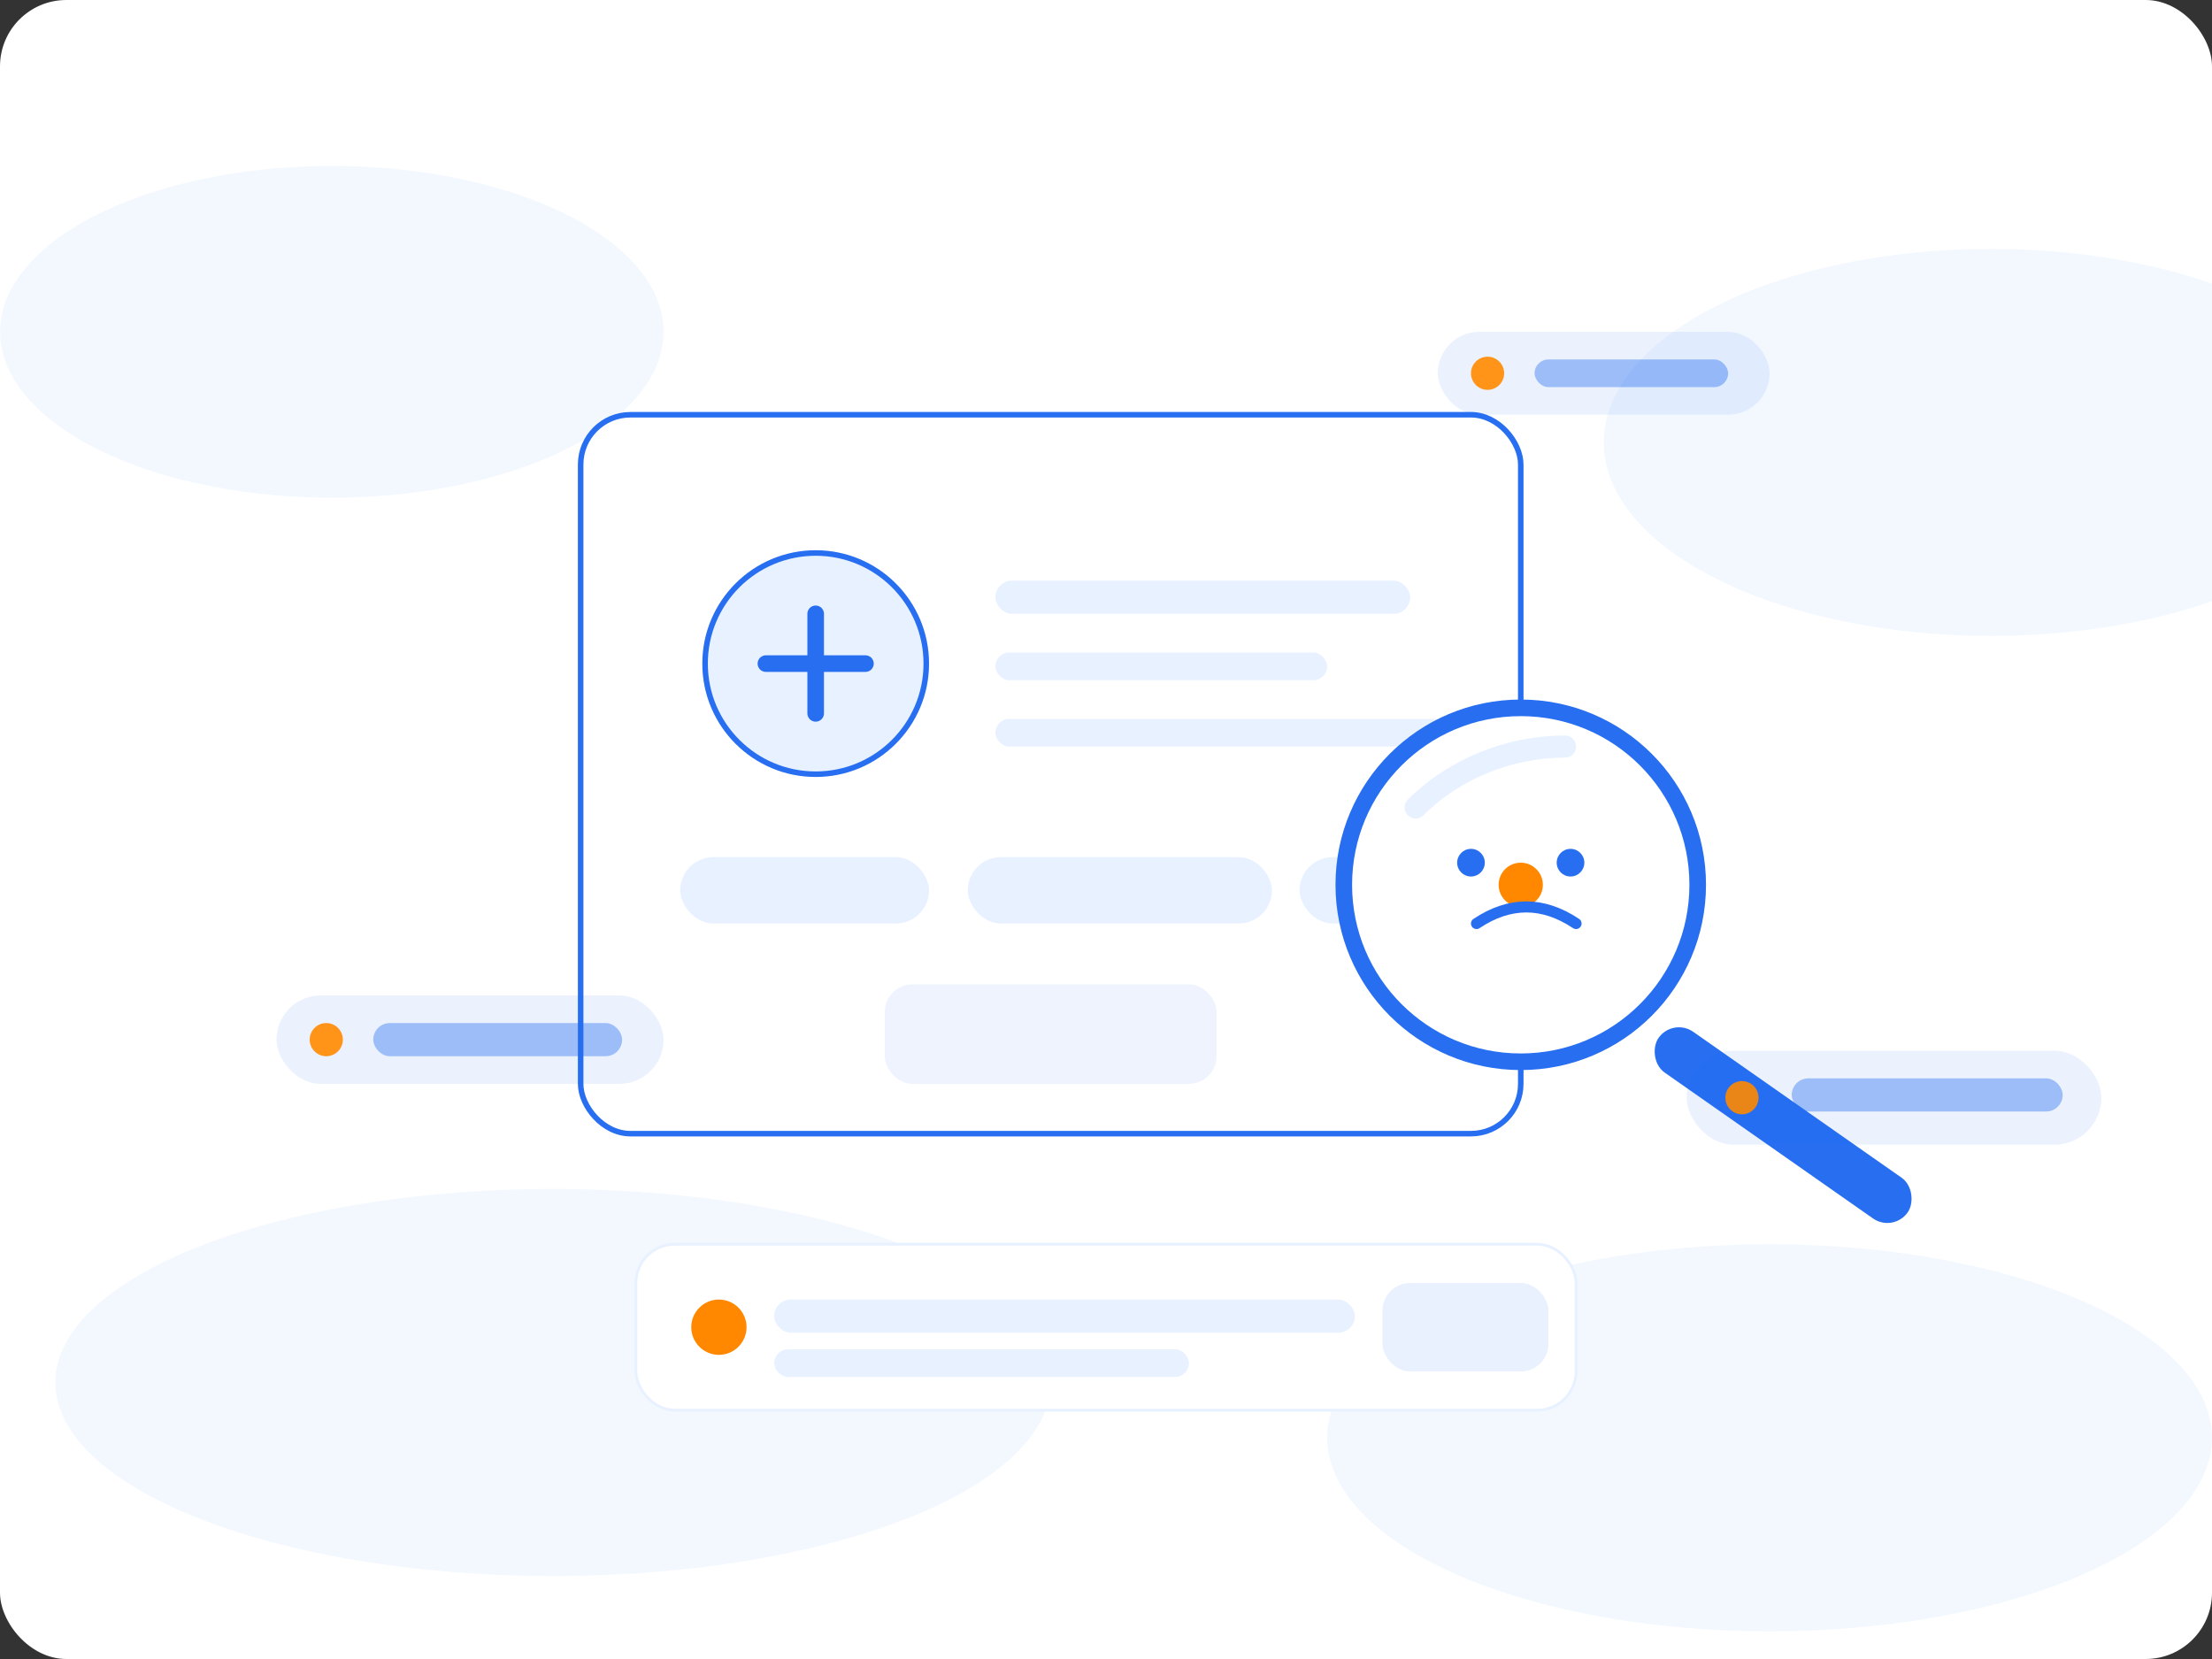 <svg width="100%" height="100%" viewBox="0 0 800 600" fill="none" xmlns="http://www.w3.org/2000/svg" role="img" aria-labelledby="title desc">
  <rect x="0" y="0" width="800" height="600" fill="#333333" stroke="none"/>
  <title id="title">Profesional no encontrado</title>
  <desc id="desc">Ilustración de una lupa buscando un perfil médico, indicando que no se han encontrado resultados.</desc>

  <!-- Fondo suave -->
  <rect width="800" height="600" rx="24" fill="#FFFFFF"/>
  <g opacity="0.5">
    <ellipse cx="120" cy="120" rx="120" ry="60" fill="#E8F1FF"/>
    <ellipse cx="720" cy="160" rx="140" ry="70" fill="#E8F1FF"/>
    <ellipse cx="640" cy="520" rx="160" ry="70" fill="#E8F1FF"/>
    <ellipse cx="200" cy="500" rx="180" ry="70" fill="#E8F1FF"/>
  </g>

  <!-- Tarjeta/perfil -->
  <g transform="translate(210,150)">
    <rect x="0" y="0" width="340" height="260" rx="18" fill="#FFFFFF" stroke="#276EF1" stroke-width="2"/>
    <!-- Avatar -->
    <circle cx="85" cy="90" r="40" fill="#E8F1FF" stroke="#276EF1" stroke-width="2"/>
    <!-- Cruz de salud dentro del avatar -->
    <path d="M85 72v36M67 90h36" stroke="#276EF1" stroke-width="6" stroke-linecap="round"/>
    <!-- Líneas de texto -->
    <rect x="150" y="60" width="150" height="12" rx="6" fill="#E8F1FF"/>
    <rect x="150" y="86"  width="120" height="10" rx="5" fill="#E8F1FF"/>
    <rect x="150" y="110" width="170" height="10" rx="5" fill="#E8F1FF"/>
    <!-- Badges -->
    <rect x="36" y="160" width="90" height="24" rx="12" fill="#E8F1FF"/>
    <rect x="140" y="160" width="110" height="24" rx="12" fill="#E8F1FF"/>
    <rect x="260" y="160" width="60" height="24" rx="12" fill="#E8F1FF"/>
    <!-- Botón fantasma -->
    <rect x="110" y="206" width="120" height="36" rx="10" fill="#276EF1" opacity="0.08"/>
  </g>

  <!-- Lupa principal buscando el perfil -->
  <g transform="translate(440,250)">
    <!-- Círculo de la lupa -->
    <circle cx="110" cy="70" r="64" fill="#FFFFFF" stroke="#276EF1" stroke-width="6"/>
    <!-- Reflejo -->
    <path d="M72 42c14-14 34-22 54-22" stroke="#E8F1FF" stroke-width="8" stroke-linecap="round"/>
    <!-- Mango -->
    <rect x="165" y="118" width="110" height="18" rx="9" fill="#276EF1" transform="rotate(35 165 118)"/>
    <!-- Detalle naranja -->
    <circle cx="110" cy="70" r="8" fill="#FF8800"/>
    <!-- Carita triste sutil (sin resultados) -->
    <circle cx="92" cy="62" r="5" fill="#276EF1"/>
    <circle cx="128" cy="62" r="5" fill="#276EF1"/>
    <path d="M94 84c12-8 24-8 36 0" stroke="#276EF1" stroke-width="4" stroke-linecap="round"/>
  </g>

  <!-- Indicadores flotantes (chips de categorías) -->
  <g opacity="0.9">
    <rect x="520" y="120" width="120" height="30" rx="15" fill="#276EF1" opacity="0.1"/>
    <circle cx="538" cy="135" r="6" fill="#FF8800"/>
    <rect x="555" y="130" width="70" height="10" rx="5" fill="#276EF1" opacity="0.45"/>

    <rect x="100" y="360" width="140" height="32" rx="16" fill="#276EF1" opacity="0.1"/>
    <circle cx="118" cy="376" r="6" fill="#FF8800"/>
    <rect x="135" y="370" width="90" height="12" rx="6" fill="#276EF1" opacity="0.45"/>

    <rect x="610" y="380" width="150" height="34" rx="17" fill="#276EF1" opacity="0.1"/>
    <circle cx="630" cy="397" r="6" fill="#FF8800"/>
    <rect x="648" y="390" width="98" height="12" rx="6" fill="#276EF1" opacity="0.45"/>
  </g>

  <!-- Llamado sutil a acción (banda inferior) -->
  <g transform="translate(230,450)">
    <rect x="0" y="0" width="340" height="60" rx="14" fill="#FFFFFF" stroke="#E8F1FF"/>
    <circle cx="30" cy="30" r="10" fill="#FF8800"/>
    <rect x="50" y="20" width="210" height="12" rx="6" fill="#E8F1FF"/>
    <rect x="50" y="38" width="150" height="10" rx="5" fill="#E8F1FF"/>
    <rect x="270" y="14" width="60" height="32" rx="10" fill="#276EF1" opacity="0.1"/>
  </g>
</svg>
